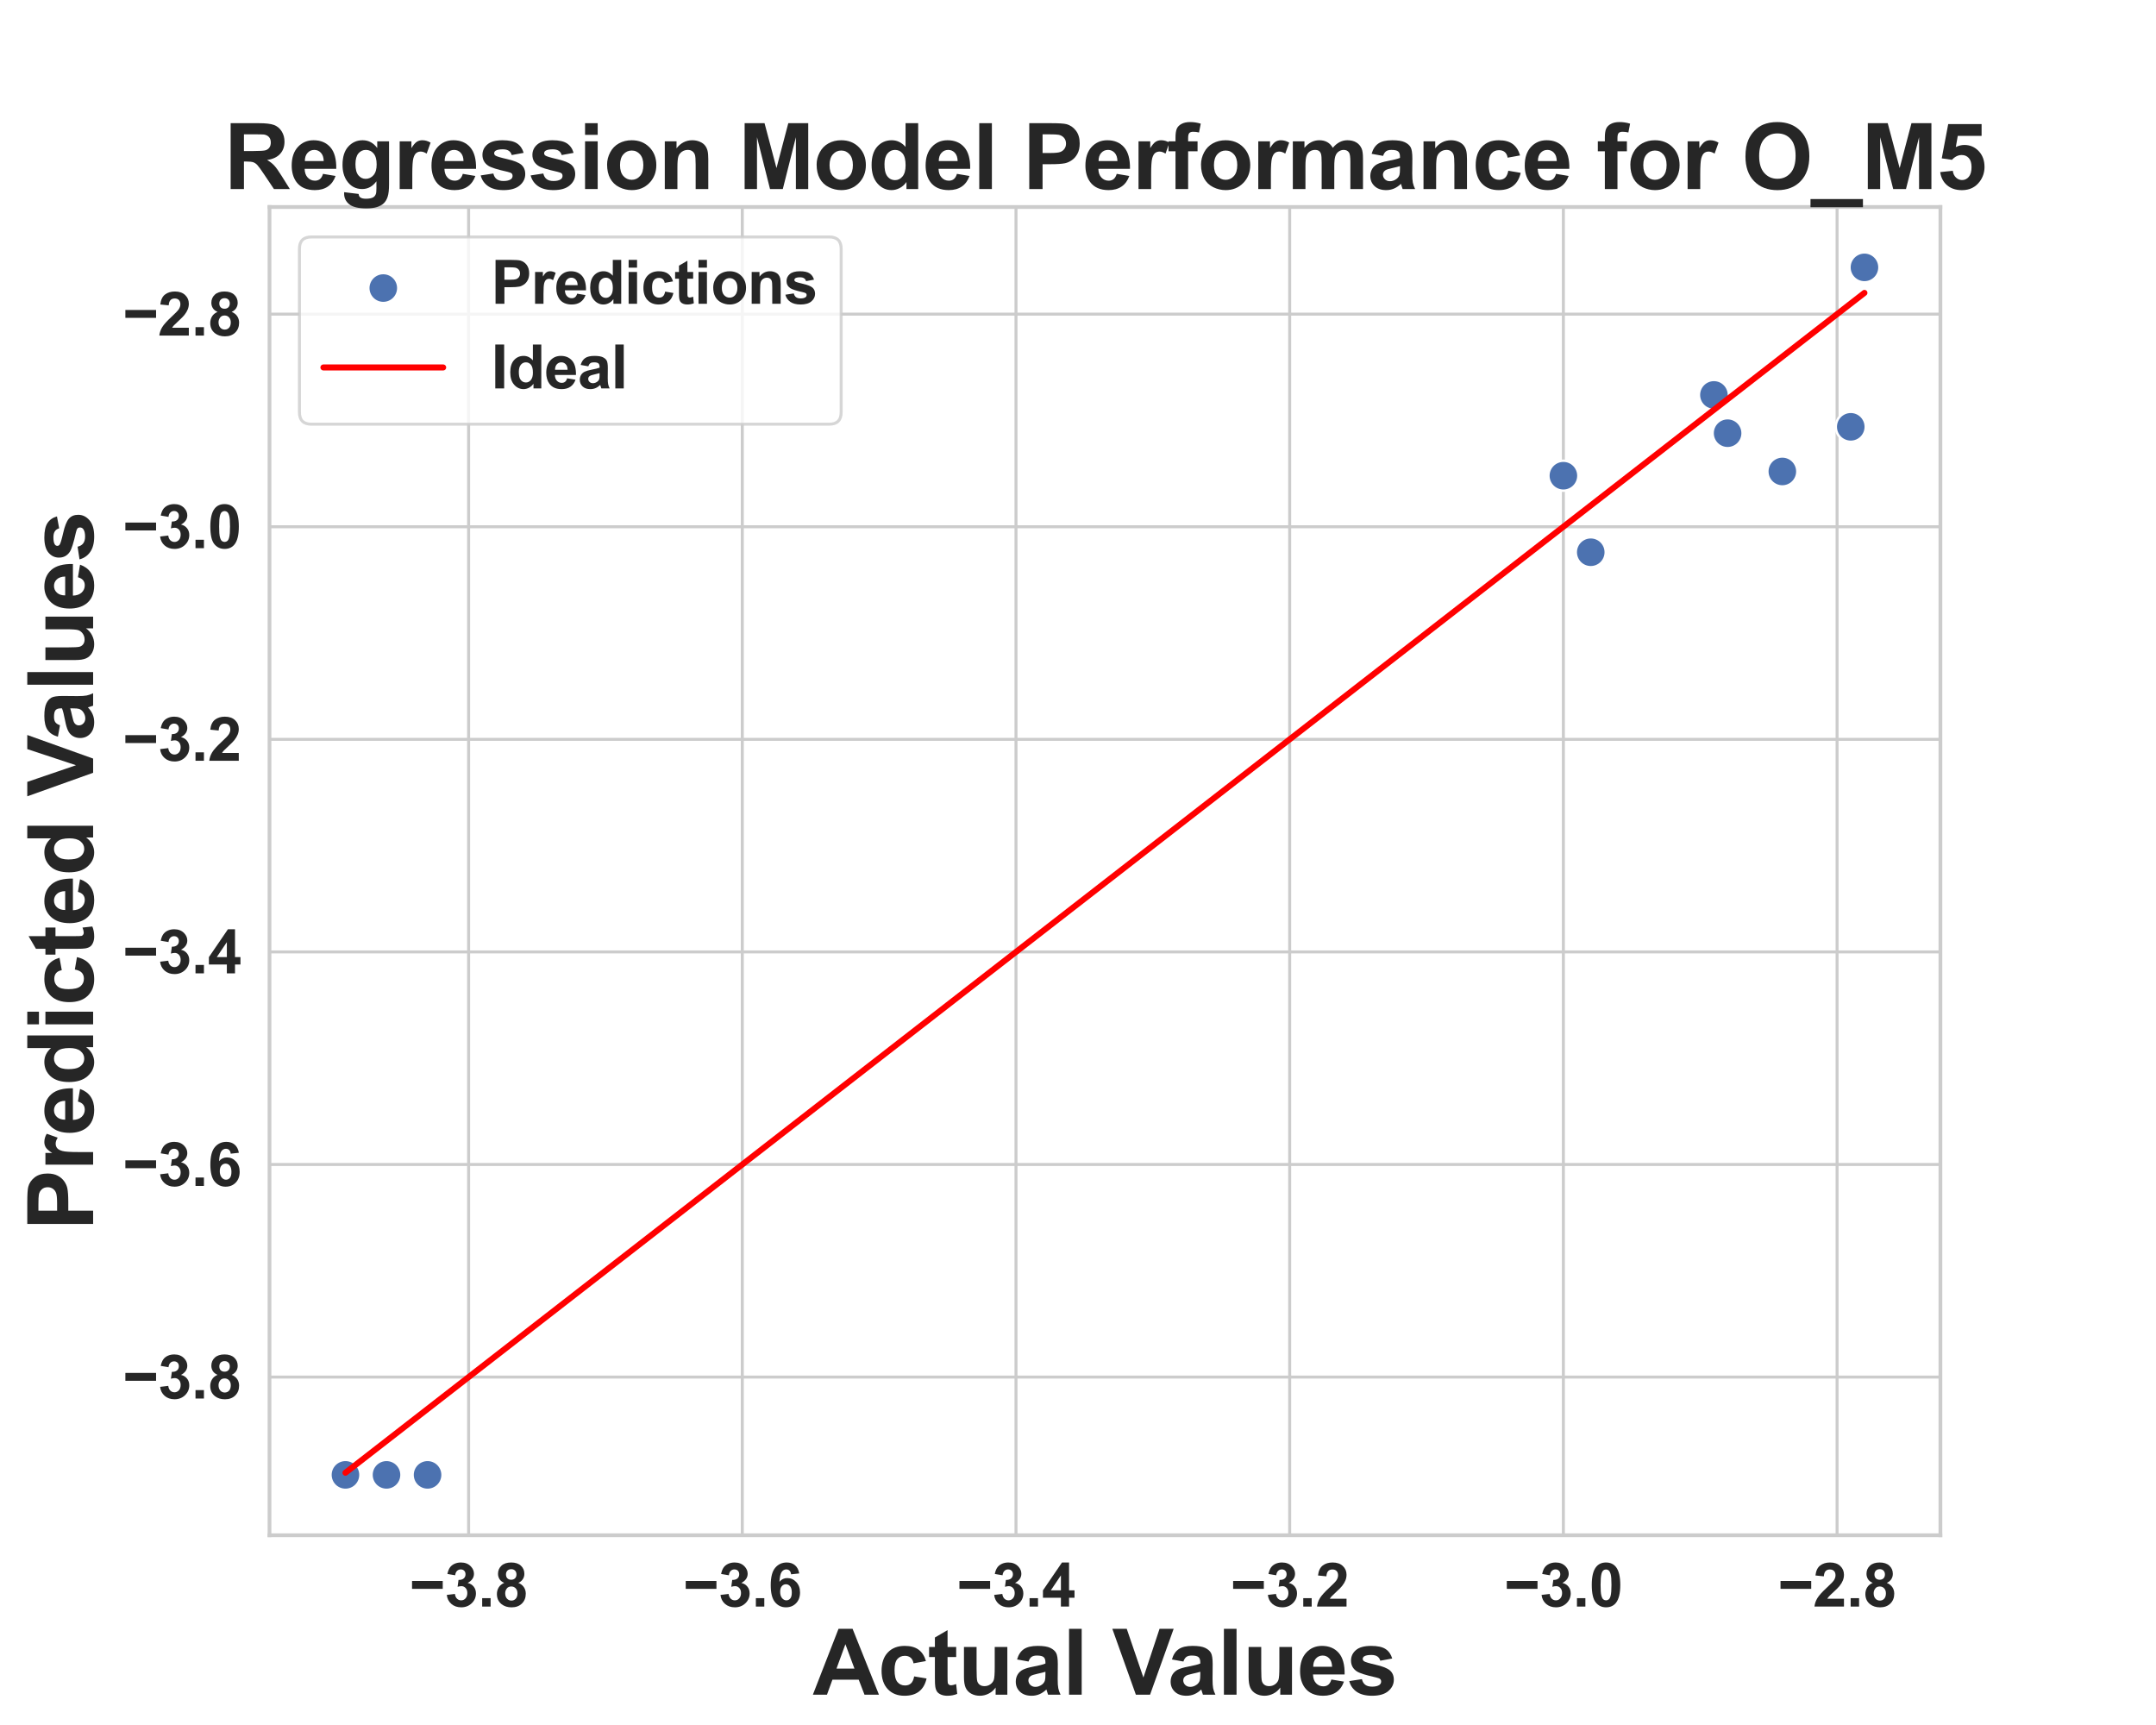 <?xml version="1.0" encoding="utf-8" standalone="no"?>
<!DOCTYPE svg PUBLIC "-//W3C//DTD SVG 1.1//EN"
  "http://www.w3.org/Graphics/SVG/1.1/DTD/svg11.dtd">
<svg xmlns:xlink="http://www.w3.org/1999/xlink" width="720pt" height="576pt" viewBox="0 0 720 576" xmlns="http://www.w3.org/2000/svg" version="1.1">
 <defs>
  <style type="text/css">*{stroke-linejoin: round; stroke-linecap: butt}</style>
 </defs>
 <g id="figure_1">
  <g id="patch_1">
   <path d="M 0 576 
L 720 576 
L 720 0 
L 0 0 
z
" style="fill: #ffffff"/>
  </g>
  <g id="axes_1">
   <g id="patch_2">
    <path d="M 90 512.64 
L 648 512.64 
L 648 69.12 
L 90 69.12 
z
" style="fill: #ffffff"/>
   </g>
   <g id="matplotlib.axis_1">
    <g id="xtick_1">
     <g id="line2d_1">
      <path d="M 156.494 512.64 
L 156.494 69.12 
" clip-path="url(#p4164acfe1a)" style="fill: none; stroke: #cccccc; stroke-linecap: round"/>
     </g>
     <g id="text_1">
      <!-- −3.8 -->
      <g style="fill: #262626" transform="translate(136.753 536.456) scale(0.2 -0.2)">
       <defs>
        <path id="Arial-BoldMT-2212" d="M 266 1850 
L 266 2672 
L 3469 2672 
L 3469 1850 
L 266 1850 
z
" transform="scale(0.016)"/>
        <path id="Arial-BoldMT-33" d="M 241 1216 
L 1091 1319 
Q 1131 994 1309 822 
Q 1488 650 1741 650 
Q 2013 650 2198 856 
Q 2384 1063 2384 1413 
Q 2384 1744 2206 1937 
Q 2028 2131 1772 2131 
Q 1603 2131 1369 2066 
L 1466 2781 
Q 1822 2772 2009 2936 
Q 2197 3100 2197 3372 
Q 2197 3603 2059 3740 
Q 1922 3878 1694 3878 
Q 1469 3878 1309 3722 
Q 1150 3566 1116 3266 
L 306 3403 
Q 391 3819 561 4067 
Q 731 4316 1036 4458 
Q 1341 4600 1719 4600 
Q 2366 4600 2756 4188 
Q 3078 3850 3078 3425 
Q 3078 2822 2419 2463 
Q 2813 2378 3048 2084 
Q 3284 1791 3284 1375 
Q 3284 772 2843 347 
Q 2403 -78 1747 -78 
Q 1125 -78 715 280 
Q 306 638 241 1216 
z
" transform="scale(0.016)"/>
        <path id="Arial-BoldMT-2e" d="M 459 0 
L 459 878 
L 1338 878 
L 1338 0 
L 459 0 
z
" transform="scale(0.016)"/>
        <path id="Arial-BoldMT-38" d="M 1025 2472 
Q 684 2616 529 2867 
Q 375 3119 375 3419 
Q 375 3931 733 4265 
Q 1091 4600 1750 4600 
Q 2403 4600 2764 4265 
Q 3125 3931 3125 3419 
Q 3125 3100 2959 2851 
Q 2794 2603 2494 2472 
Q 2875 2319 3073 2025 
Q 3272 1731 3272 1347 
Q 3272 713 2867 316 
Q 2463 -81 1791 -81 
Q 1166 -81 750 247 
Q 259 634 259 1309 
Q 259 1681 443 1992 
Q 628 2303 1025 2472 
z
M 1206 3356 
Q 1206 3094 1354 2947 
Q 1503 2800 1750 2800 
Q 2000 2800 2150 2948 
Q 2300 3097 2300 3359 
Q 2300 3606 2151 3754 
Q 2003 3903 1759 3903 
Q 1506 3903 1356 3753 
Q 1206 3603 1206 3356 
z
M 1125 1394 
Q 1125 1031 1311 828 
Q 1497 625 1775 625 
Q 2047 625 2225 820 
Q 2403 1016 2403 1384 
Q 2403 1706 2222 1901 
Q 2041 2097 1763 2097 
Q 1441 2097 1283 1875 
Q 1125 1653 1125 1394 
z
" transform="scale(0.016)"/>
       </defs>
       <use xlink:href="#Arial-BoldMT-2212"/>
       <use xlink:href="#Arial-BoldMT-33" x="58.398"/>
       <use xlink:href="#Arial-BoldMT-2e" x="114.014"/>
       <use xlink:href="#Arial-BoldMT-38" x="141.797"/>
      </g>
     </g>
    </g>
    <g id="xtick_2">
     <g id="line2d_2">
      <path d="M 247.894 512.64 
L 247.894 69.12 
" clip-path="url(#p4164acfe1a)" style="fill: none; stroke: #cccccc; stroke-linecap: round"/>
     </g>
     <g id="text_2">
      <!-- −3.6 -->
      <g style="fill: #262626" transform="translate(228.154 536.456) scale(0.2 -0.2)">
       <defs>
        <path id="Arial-BoldMT-36" d="M 3247 3459 
L 2397 3366 
Q 2366 3628 2234 3753 
Q 2103 3878 1894 3878 
Q 1616 3878 1423 3628 
Q 1231 3378 1181 2588 
Q 1509 2975 1997 2975 
Q 2547 2975 2939 2556 
Q 3331 2138 3331 1475 
Q 3331 772 2918 347 
Q 2506 -78 1859 -78 
Q 1166 -78 719 461 
Q 272 1000 272 2228 
Q 272 3488 737 4044 
Q 1203 4600 1947 4600 
Q 2469 4600 2811 4308 
Q 3153 4016 3247 3459 
z
M 1256 1544 
Q 1256 1116 1453 883 
Q 1650 650 1903 650 
Q 2147 650 2309 840 
Q 2472 1031 2472 1466 
Q 2472 1913 2297 2120 
Q 2122 2328 1859 2328 
Q 1606 2328 1431 2129 
Q 1256 1931 1256 1544 
z
" transform="scale(0.016)"/>
       </defs>
       <use xlink:href="#Arial-BoldMT-2212"/>
       <use xlink:href="#Arial-BoldMT-33" x="58.398"/>
       <use xlink:href="#Arial-BoldMT-2e" x="114.014"/>
       <use xlink:href="#Arial-BoldMT-36" x="141.797"/>
      </g>
     </g>
    </g>
    <g id="xtick_3">
     <g id="line2d_3">
      <path d="M 339.295 512.64 
L 339.295 69.12 
" clip-path="url(#p4164acfe1a)" style="fill: none; stroke: #cccccc; stroke-linecap: round"/>
     </g>
     <g id="text_3">
      <!-- −3.4 -->
      <g style="fill: #262626" transform="translate(319.554 536.456) scale(0.2 -0.2)">
       <defs>
        <path id="Arial-BoldMT-34" d="M 1994 0 
L 1994 922 
L 119 922 
L 119 1691 
L 2106 4600 
L 2844 4600 
L 2844 1694 
L 3413 1694 
L 3413 922 
L 2844 922 
L 2844 0 
L 1994 0 
z
M 1994 1694 
L 1994 3259 
L 941 1694 
L 1994 1694 
z
" transform="scale(0.016)"/>
       </defs>
       <use xlink:href="#Arial-BoldMT-2212"/>
       <use xlink:href="#Arial-BoldMT-33" x="58.398"/>
       <use xlink:href="#Arial-BoldMT-2e" x="114.014"/>
       <use xlink:href="#Arial-BoldMT-34" x="141.797"/>
      </g>
     </g>
    </g>
    <g id="xtick_4">
     <g id="line2d_4">
      <path d="M 430.695 512.64 
L 430.695 69.12 
" clip-path="url(#p4164acfe1a)" style="fill: none; stroke: #cccccc; stroke-linecap: round"/>
     </g>
     <g id="text_4">
      <!-- −3.2 -->
      <g style="fill: #262626" transform="translate(410.955 536.456) scale(0.2 -0.2)">
       <defs>
        <path id="Arial-BoldMT-32" d="M 3238 816 
L 3238 0 
L 159 0 
Q 209 463 459 877 
Q 709 1291 1447 1975 
Q 2041 2528 2175 2725 
Q 2356 2997 2356 3263 
Q 2356 3556 2198 3714 
Q 2041 3872 1763 3872 
Q 1488 3872 1325 3706 
Q 1163 3541 1138 3156 
L 263 3244 
Q 341 3969 753 4284 
Q 1166 4600 1784 4600 
Q 2463 4600 2850 4234 
Q 3238 3869 3238 3325 
Q 3238 3016 3127 2736 
Q 3016 2456 2775 2150 
Q 2616 1947 2200 1565 
Q 1784 1184 1673 1059 
Q 1563 934 1494 816 
L 3238 816 
z
" transform="scale(0.016)"/>
       </defs>
       <use xlink:href="#Arial-BoldMT-2212"/>
       <use xlink:href="#Arial-BoldMT-33" x="58.398"/>
       <use xlink:href="#Arial-BoldMT-2e" x="114.014"/>
       <use xlink:href="#Arial-BoldMT-32" x="141.797"/>
      </g>
     </g>
    </g>
    <g id="xtick_5">
     <g id="line2d_5">
      <path d="M 522.096 512.64 
L 522.096 69.12 
" clip-path="url(#p4164acfe1a)" style="fill: none; stroke: #cccccc; stroke-linecap: round"/>
     </g>
     <g id="text_5">
      <!-- −3.0 -->
      <g style="fill: #262626" transform="translate(502.355 536.456) scale(0.2 -0.2)">
       <defs>
        <path id="Arial-BoldMT-30" d="M 1756 4600 
Q 2422 4600 2797 4125 
Q 3244 3563 3244 2259 
Q 3244 959 2794 391 
Q 2422 -78 1756 -78 
Q 1088 -78 678 436 
Q 269 950 269 2269 
Q 269 3563 719 4131 
Q 1091 4600 1756 4600 
z
M 1756 3872 
Q 1597 3872 1472 3770 
Q 1347 3669 1278 3406 
Q 1188 3066 1188 2259 
Q 1188 1453 1269 1151 
Q 1350 850 1473 750 
Q 1597 650 1756 650 
Q 1916 650 2041 751 
Q 2166 853 2234 1116 
Q 2325 1453 2325 2259 
Q 2325 3066 2244 3367 
Q 2163 3669 2039 3770 
Q 1916 3872 1756 3872 
z
" transform="scale(0.016)"/>
       </defs>
       <use xlink:href="#Arial-BoldMT-2212"/>
       <use xlink:href="#Arial-BoldMT-33" x="58.398"/>
       <use xlink:href="#Arial-BoldMT-2e" x="114.014"/>
       <use xlink:href="#Arial-BoldMT-30" x="141.797"/>
      </g>
     </g>
    </g>
    <g id="xtick_6">
     <g id="line2d_6">
      <path d="M 613.496 512.64 
L 613.496 69.12 
" clip-path="url(#p4164acfe1a)" style="fill: none; stroke: #cccccc; stroke-linecap: round"/>
     </g>
     <g id="text_6">
      <!-- −2.8 -->
      <g style="fill: #262626" transform="translate(593.756 536.456) scale(0.2 -0.2)">
       <use xlink:href="#Arial-BoldMT-2212"/>
       <use xlink:href="#Arial-BoldMT-32" x="58.398"/>
       <use xlink:href="#Arial-BoldMT-2e" x="114.014"/>
       <use xlink:href="#Arial-BoldMT-38" x="141.797"/>
      </g>
     </g>
    </g>
    <g id="text_7">
     <!-- Actual Values -->
     <g style="fill: #262626" transform="translate(271.46 565.876) scale(0.3 -0.3)">
      <defs>
       <path id="Arial-BoldMT-41" d="M 4597 0 
L 3591 0 
L 3191 1041 
L 1359 1041 
L 981 0 
L 0 0 
L 1784 4581 
L 2763 4581 
L 4597 0 
z
M 2894 1813 
L 2263 3513 
L 1644 1813 
L 2894 1813 
z
" transform="scale(0.016)"/>
       <path id="Arial-BoldMT-63" d="M 3353 2338 
L 2488 2181 
Q 2444 2441 2289 2572 
Q 2134 2703 1888 2703 
Q 1559 2703 1364 2476 
Q 1169 2250 1169 1719 
Q 1169 1128 1367 884 
Q 1566 641 1900 641 
Q 2150 641 2309 783 
Q 2469 925 2534 1272 
L 3397 1125 
Q 3263 531 2881 228 
Q 2500 -75 1859 -75 
Q 1131 -75 698 384 
Q 266 844 266 1656 
Q 266 2478 700 2936 
Q 1134 3394 1875 3394 
Q 2481 3394 2839 3133 
Q 3197 2872 3353 2338 
z
" transform="scale(0.016)"/>
       <path id="Arial-BoldMT-74" d="M 1981 3319 
L 1981 2619 
L 1381 2619 
L 1381 1281 
Q 1381 875 1398 808 
Q 1416 741 1477 697 
Q 1538 653 1625 653 
Q 1747 653 1978 738 
L 2053 56 
Q 1747 -75 1359 -75 
Q 1122 -75 931 4 
Q 741 84 652 211 
Q 563 338 528 553 
Q 500 706 500 1172 
L 500 2619 
L 97 2619 
L 97 3319 
L 500 3319 
L 500 3978 
L 1381 4491 
L 1381 3319 
L 1981 3319 
z
" transform="scale(0.016)"/>
       <path id="Arial-BoldMT-75" d="M 2644 0 
L 2644 497 
Q 2463 231 2167 78 
Q 1872 -75 1544 -75 
Q 1209 -75 943 72 
Q 678 219 559 484 
Q 441 750 441 1219 
L 441 3319 
L 1319 3319 
L 1319 1794 
Q 1319 1094 1367 936 
Q 1416 778 1544 686 
Q 1672 594 1869 594 
Q 2094 594 2272 717 
Q 2450 841 2515 1023 
Q 2581 1206 2581 1919 
L 2581 3319 
L 3459 3319 
L 3459 0 
L 2644 0 
z
" transform="scale(0.016)"/>
       <path id="Arial-BoldMT-61" d="M 1116 2306 
L 319 2450 
Q 453 2931 781 3162 
Q 1109 3394 1756 3394 
Q 2344 3394 2631 3255 
Q 2919 3116 3036 2902 
Q 3153 2688 3153 2116 
L 3144 1091 
Q 3144 653 3186 445 
Q 3228 238 3344 0 
L 2475 0 
Q 2441 88 2391 259 
Q 2369 338 2359 363 
Q 2134 144 1878 34 
Q 1622 -75 1331 -75 
Q 819 -75 523 203 
Q 228 481 228 906 
Q 228 1188 362 1408 
Q 497 1628 739 1745 
Q 981 1863 1438 1950 
Q 2053 2066 2291 2166 
L 2291 2253 
Q 2291 2506 2166 2614 
Q 2041 2722 1694 2722 
Q 1459 2722 1328 2630 
Q 1197 2538 1116 2306 
z
M 2291 1594 
Q 2122 1538 1756 1459 
Q 1391 1381 1278 1306 
Q 1106 1184 1106 997 
Q 1106 813 1243 678 
Q 1381 544 1594 544 
Q 1831 544 2047 700 
Q 2206 819 2256 991 
Q 2291 1103 2291 1419 
L 2291 1594 
z
" transform="scale(0.016)"/>
       <path id="Arial-BoldMT-6c" d="M 459 0 
L 459 4581 
L 1338 4581 
L 1338 0 
L 459 0 
z
" transform="scale(0.016)"/>
       <path id="Arial-BoldMT-20" transform="scale(0.016)"/>
       <path id="Arial-BoldMT-56" d="M 1634 0 
L -3 4581 
L 1000 4581 
L 2159 1191 
L 3281 4581 
L 4263 4581 
L 2622 0 
L 1634 0 
z
" transform="scale(0.016)"/>
       <path id="Arial-BoldMT-65" d="M 2381 1056 
L 3256 909 
Q 3088 428 2723 176 
Q 2359 -75 1813 -75 
Q 947 -75 531 491 
Q 203 944 203 1634 
Q 203 2459 634 2926 
Q 1066 3394 1725 3394 
Q 2466 3394 2894 2905 
Q 3322 2416 3303 1406 
L 1103 1406 
Q 1113 1016 1316 798 
Q 1519 581 1822 581 
Q 2028 581 2168 693 
Q 2309 806 2381 1056 
z
M 2431 1944 
Q 2422 2325 2234 2523 
Q 2047 2722 1778 2722 
Q 1491 2722 1303 2513 
Q 1116 2303 1119 1944 
L 2431 1944 
z
" transform="scale(0.016)"/>
       <path id="Arial-BoldMT-73" d="M 150 947 
L 1031 1081 
Q 1088 825 1259 692 
Q 1431 559 1741 559 
Q 2081 559 2253 684 
Q 2369 772 2369 919 
Q 2369 1019 2306 1084 
Q 2241 1147 2013 1200 
Q 950 1434 666 1628 
Q 272 1897 272 2375 
Q 272 2806 612 3100 
Q 953 3394 1669 3394 
Q 2350 3394 2681 3172 
Q 3013 2950 3138 2516 
L 2309 2363 
Q 2256 2556 2107 2659 
Q 1959 2763 1684 2763 
Q 1338 2763 1188 2666 
Q 1088 2597 1088 2488 
Q 1088 2394 1175 2328 
Q 1294 2241 1995 2081 
Q 2697 1922 2975 1691 
Q 3250 1456 3250 1038 
Q 3250 581 2869 253 
Q 2488 -75 1741 -75 
Q 1063 -75 667 200 
Q 272 475 150 947 
z
" transform="scale(0.016)"/>
      </defs>
      <use xlink:href="#Arial-BoldMT-41"/>
      <use xlink:href="#Arial-BoldMT-63" x="72.217"/>
      <use xlink:href="#Arial-BoldMT-74" x="127.832"/>
      <use xlink:href="#Arial-BoldMT-75" x="161.133"/>
      <use xlink:href="#Arial-BoldMT-61" x="222.217"/>
      <use xlink:href="#Arial-BoldMT-6c" x="277.832"/>
      <use xlink:href="#Arial-BoldMT-20" x="305.615"/>
      <use xlink:href="#Arial-BoldMT-56" x="333.398"/>
      <use xlink:href="#Arial-BoldMT-61" x="394.598"/>
      <use xlink:href="#Arial-BoldMT-6c" x="450.213"/>
      <use xlink:href="#Arial-BoldMT-75" x="477.996"/>
      <use xlink:href="#Arial-BoldMT-65" x="539.08"/>
      <use xlink:href="#Arial-BoldMT-73" x="594.695"/>
     </g>
    </g>
   </g>
   <g id="matplotlib.axis_2">
    <g id="ytick_1">
     <g id="line2d_7">
      <path d="M 90 459.826 
L 648 459.826 
" clip-path="url(#p4164acfe1a)" style="fill: none; stroke: #cccccc; stroke-linecap: round"/>
     </g>
     <g id="text_8">
      <!-- −3.8 -->
      <g style="fill: #262626" transform="translate(41.019 466.984) scale(0.2 -0.2)">
       <use xlink:href="#Arial-BoldMT-2212"/>
       <use xlink:href="#Arial-BoldMT-33" x="58.398"/>
       <use xlink:href="#Arial-BoldMT-2e" x="114.014"/>
       <use xlink:href="#Arial-BoldMT-38" x="141.797"/>
      </g>
     </g>
    </g>
    <g id="ytick_2">
     <g id="line2d_8">
      <path d="M 90 388.841 
L 648 388.841 
" clip-path="url(#p4164acfe1a)" style="fill: none; stroke: #cccccc; stroke-linecap: round"/>
     </g>
     <g id="text_9">
      <!-- −3.6 -->
      <g style="fill: #262626" transform="translate(41.019 395.998) scale(0.2 -0.2)">
       <use xlink:href="#Arial-BoldMT-2212"/>
       <use xlink:href="#Arial-BoldMT-33" x="58.398"/>
       <use xlink:href="#Arial-BoldMT-2e" x="114.014"/>
       <use xlink:href="#Arial-BoldMT-36" x="141.797"/>
      </g>
     </g>
    </g>
    <g id="ytick_3">
     <g id="line2d_9">
      <path d="M 90 317.855 
L 648 317.855 
" clip-path="url(#p4164acfe1a)" style="fill: none; stroke: #cccccc; stroke-linecap: round"/>
     </g>
     <g id="text_10">
      <!-- −3.4 -->
      <g style="fill: #262626" transform="translate(41.019 325.012) scale(0.2 -0.2)">
       <use xlink:href="#Arial-BoldMT-2212"/>
       <use xlink:href="#Arial-BoldMT-33" x="58.398"/>
       <use xlink:href="#Arial-BoldMT-2e" x="114.014"/>
       <use xlink:href="#Arial-BoldMT-34" x="141.797"/>
      </g>
     </g>
    </g>
    <g id="ytick_4">
     <g id="line2d_10">
      <path d="M 90 246.869 
L 648 246.869 
" clip-path="url(#p4164acfe1a)" style="fill: none; stroke: #cccccc; stroke-linecap: round"/>
     </g>
     <g id="text_11">
      <!-- −3.2 -->
      <g style="fill: #262626" transform="translate(41.019 254.027) scale(0.2 -0.2)">
       <use xlink:href="#Arial-BoldMT-2212"/>
       <use xlink:href="#Arial-BoldMT-33" x="58.398"/>
       <use xlink:href="#Arial-BoldMT-2e" x="114.014"/>
       <use xlink:href="#Arial-BoldMT-32" x="141.797"/>
      </g>
     </g>
    </g>
    <g id="ytick_5">
     <g id="line2d_11">
      <path d="M 90 175.883 
L 648 175.883 
" clip-path="url(#p4164acfe1a)" style="fill: none; stroke: #cccccc; stroke-linecap: round"/>
     </g>
     <g id="text_12">
      <!-- −3.0 -->
      <g style="fill: #262626" transform="translate(41.019 183.041) scale(0.2 -0.2)">
       <use xlink:href="#Arial-BoldMT-2212"/>
       <use xlink:href="#Arial-BoldMT-33" x="58.398"/>
       <use xlink:href="#Arial-BoldMT-2e" x="114.014"/>
       <use xlink:href="#Arial-BoldMT-30" x="141.797"/>
      </g>
     </g>
    </g>
    <g id="ytick_6">
     <g id="line2d_12">
      <path d="M 90 104.897 
L 648 104.897 
" clip-path="url(#p4164acfe1a)" style="fill: none; stroke: #cccccc; stroke-linecap: round"/>
     </g>
     <g id="text_13">
      <!-- −2.8 -->
      <g style="fill: #262626" transform="translate(41.019 112.055) scale(0.2 -0.2)">
       <use xlink:href="#Arial-BoldMT-2212"/>
       <use xlink:href="#Arial-BoldMT-32" x="58.398"/>
       <use xlink:href="#Arial-BoldMT-2e" x="114.014"/>
       <use xlink:href="#Arial-BoldMT-38" x="141.797"/>
      </g>
     </g>
    </g>
    <g id="text_14">
     <!-- Predicted Values -->
     <g style="fill: #262626" transform="translate(31.098 410.934) rotate(-90) scale(0.3 -0.3)">
      <defs>
       <path id="Arial-BoldMT-50" d="M 466 0 
L 466 4581 
L 1950 4581 
Q 2794 4581 3050 4513 
Q 3444 4409 3709 4064 
Q 3975 3719 3975 3172 
Q 3975 2750 3822 2462 
Q 3669 2175 3433 2011 
Q 3197 1847 2953 1794 
Q 2622 1728 1994 1728 
L 1391 1728 
L 1391 0 
L 466 0 
z
M 1391 3806 
L 1391 2506 
L 1897 2506 
Q 2444 2506 2628 2578 
Q 2813 2650 2917 2803 
Q 3022 2956 3022 3159 
Q 3022 3409 2875 3571 
Q 2728 3734 2503 3775 
Q 2338 3806 1838 3806 
L 1391 3806 
z
" transform="scale(0.016)"/>
       <path id="Arial-BoldMT-72" d="M 1300 0 
L 422 0 
L 422 3319 
L 1238 3319 
L 1238 2847 
Q 1447 3181 1614 3287 
Q 1781 3394 1994 3394 
Q 2294 3394 2572 3228 
L 2300 2463 
Q 2078 2606 1888 2606 
Q 1703 2606 1575 2504 
Q 1447 2403 1373 2137 
Q 1300 1872 1300 1025 
L 1300 0 
z
" transform="scale(0.016)"/>
       <path id="Arial-BoldMT-64" d="M 3503 0 
L 2688 0 
L 2688 488 
Q 2484 203 2207 64 
Q 1931 -75 1650 -75 
Q 1078 -75 670 386 
Q 263 847 263 1672 
Q 263 2516 659 2955 
Q 1056 3394 1663 3394 
Q 2219 3394 2625 2931 
L 2625 4581 
L 3503 4581 
L 3503 0 
z
M 1159 1731 
Q 1159 1200 1306 963 
Q 1519 619 1900 619 
Q 2203 619 2415 876 
Q 2628 1134 2628 1647 
Q 2628 2219 2422 2470 
Q 2216 2722 1894 2722 
Q 1581 2722 1370 2473 
Q 1159 2225 1159 1731 
z
" transform="scale(0.016)"/>
       <path id="Arial-BoldMT-69" d="M 459 3769 
L 459 4581 
L 1338 4581 
L 1338 3769 
L 459 3769 
z
M 459 0 
L 459 3319 
L 1338 3319 
L 1338 0 
L 459 0 
z
" transform="scale(0.016)"/>
      </defs>
      <use xlink:href="#Arial-BoldMT-50"/>
      <use xlink:href="#Arial-BoldMT-72" x="66.699"/>
      <use xlink:href="#Arial-BoldMT-65" x="105.615"/>
      <use xlink:href="#Arial-BoldMT-64" x="161.23"/>
      <use xlink:href="#Arial-BoldMT-69" x="222.314"/>
      <use xlink:href="#Arial-BoldMT-63" x="250.098"/>
      <use xlink:href="#Arial-BoldMT-74" x="305.713"/>
      <use xlink:href="#Arial-BoldMT-65" x="339.014"/>
      <use xlink:href="#Arial-BoldMT-64" x="394.629"/>
      <use xlink:href="#Arial-BoldMT-20" x="455.713"/>
      <use xlink:href="#Arial-BoldMT-56" x="483.496"/>
      <use xlink:href="#Arial-BoldMT-61" x="544.695"/>
      <use xlink:href="#Arial-BoldMT-6c" x="600.311"/>
      <use xlink:href="#Arial-BoldMT-75" x="628.094"/>
      <use xlink:href="#Arial-BoldMT-65" x="689.178"/>
      <use xlink:href="#Arial-BoldMT-73" x="744.793"/>
     </g>
    </g>
   </g>
   <g id="PathCollection_1">
    <defs>
     <path id="m53d36a83f6" d="M 0 5 
C 1.326 5 2.598 4.473 3.536 3.536 
C 4.473 2.598 5 1.326 5 0 
C 5 -1.326 4.473 -2.598 3.536 -3.536 
C 2.598 -4.473 1.326 -5 0 -5 
C -1.326 -5 -2.598 -4.473 -3.536 -3.536 
C -4.473 -2.598 -5 -1.326 -5 0 
C -5 1.326 -4.473 2.598 -3.536 3.536 
C -2.598 4.473 -1.326 5 0 5 
z
" style="stroke: #ffffff; stroke-width: 0.8"/>
    </defs>
    <g clip-path="url(#p4164acfe1a)">
     <use xlink:href="#m53d36a83f6" x="618.066" y="142.519" style="fill: #4c72b0; stroke: #ffffff; stroke-width: 0.8"/>
     <use xlink:href="#m53d36a83f6" x="142.784" y="492.48" style="fill: #4c72b0; stroke: #ffffff; stroke-width: 0.8"/>
     <use xlink:href="#m53d36a83f6" x="572.366" y="131.872" style="fill: #4c72b0; stroke: #ffffff; stroke-width: 0.8"/>
     <use xlink:href="#m53d36a83f6" x="129.074" y="492.48" style="fill: #4c72b0; stroke: #ffffff; stroke-width: 0.8"/>
     <use xlink:href="#m53d36a83f6" x="522.096" y="158.846" style="fill: #4c72b0; stroke: #ffffff; stroke-width: 0.8"/>
     <use xlink:href="#m53d36a83f6" x="115.364" y="492.48" style="fill: #4c72b0; stroke: #ffffff; stroke-width: 0.8"/>
     <use xlink:href="#m53d36a83f6" x="531.236" y="184.401" style="fill: #4c72b0; stroke: #ffffff; stroke-width: 0.8"/>
     <use xlink:href="#m53d36a83f6" x="576.936" y="144.649" style="fill: #4c72b0; stroke: #ffffff; stroke-width: 0.8"/>
     <use xlink:href="#m53d36a83f6" x="595.216" y="157.426" style="fill: #4c72b0; stroke: #ffffff; stroke-width: 0.8"/>
     <use xlink:href="#m53d36a83f6" x="622.636" y="89.28" style="fill: #4c72b0; stroke: #ffffff; stroke-width: 0.8"/>
    </g>
   </g>
   <g id="line2d_13">
    <path d="M 115.364 491.77 
L 622.636 97.798 
" clip-path="url(#p4164acfe1a)" style="fill: none; stroke: #ff0000; stroke-width: 2; stroke-linecap: round"/>
   </g>
   <g id="patch_3">
    <path d="M 90 512.64 
L 90 69.12 
" style="fill: none; stroke: #cccccc; stroke-width: 1.25; stroke-linejoin: miter; stroke-linecap: square"/>
   </g>
   <g id="patch_4">
    <path d="M 648 512.64 
L 648 69.12 
" style="fill: none; stroke: #cccccc; stroke-width: 1.25; stroke-linejoin: miter; stroke-linecap: square"/>
   </g>
   <g id="patch_5">
    <path d="M 90 512.64 
L 648 512.64 
" style="fill: none; stroke: #cccccc; stroke-width: 1.25; stroke-linejoin: miter; stroke-linecap: square"/>
   </g>
   <g id="patch_6">
    <path d="M 90 69.12 
L 648 69.12 
" style="fill: none; stroke: #cccccc; stroke-width: 1.25; stroke-linejoin: miter; stroke-linecap: square"/>
   </g>
   <g id="text_15">
    <!-- Regression Model Performance for O_M5 -->
    <g style="fill: #262626" transform="translate(74.773 63.12) scale(0.3 -0.3)">
     <defs>
      <path id="Arial-BoldMT-52" d="M 469 0 
L 469 4581 
L 2416 4581 
Q 3150 4581 3483 4457 
Q 3816 4334 4016 4018 
Q 4216 3703 4216 3297 
Q 4216 2781 3912 2445 
Q 3609 2109 3006 2022 
Q 3306 1847 3501 1637 
Q 3697 1428 4028 894 
L 4588 0 
L 3481 0 
L 2813 997 
Q 2456 1531 2325 1670 
Q 2194 1809 2047 1861 
Q 1900 1913 1581 1913 
L 1394 1913 
L 1394 0 
L 469 0 
z
M 1394 2644 
L 2078 2644 
Q 2744 2644 2909 2700 
Q 3075 2756 3169 2893 
Q 3263 3031 3263 3238 
Q 3263 3469 3139 3611 
Q 3016 3753 2791 3791 
Q 2678 3806 2116 3806 
L 1394 3806 
L 1394 2644 
z
" transform="scale(0.016)"/>
      <path id="Arial-BoldMT-67" d="M 378 -219 
L 1381 -341 
Q 1406 -516 1497 -581 
Q 1622 -675 1891 -675 
Q 2234 -675 2406 -572 
Q 2522 -503 2581 -350 
Q 2622 -241 2622 53 
L 2622 538 
Q 2228 0 1628 0 
Q 959 0 569 566 
Q 263 1013 263 1678 
Q 263 2513 664 2953 
Q 1066 3394 1663 3394 
Q 2278 3394 2678 2853 
L 2678 3319 
L 3500 3319 
L 3500 341 
Q 3500 -247 3403 -537 
Q 3306 -828 3131 -993 
Q 2956 -1159 2664 -1253 
Q 2372 -1347 1925 -1347 
Q 1081 -1347 728 -1058 
Q 375 -769 375 -325 
Q 375 -281 378 -219 
z
M 1163 1728 
Q 1163 1200 1367 954 
Q 1572 709 1872 709 
Q 2194 709 2416 961 
Q 2638 1213 2638 1706 
Q 2638 2222 2425 2472 
Q 2213 2722 1888 2722 
Q 1572 2722 1367 2476 
Q 1163 2231 1163 1728 
z
" transform="scale(0.016)"/>
      <path id="Arial-BoldMT-6f" d="M 256 1706 
Q 256 2144 472 2553 
Q 688 2963 1083 3178 
Q 1478 3394 1966 3394 
Q 2719 3394 3200 2905 
Q 3681 2416 3681 1669 
Q 3681 916 3195 420 
Q 2709 -75 1972 -75 
Q 1516 -75 1102 131 
Q 688 338 472 736 
Q 256 1134 256 1706 
z
M 1156 1659 
Q 1156 1166 1390 903 
Q 1625 641 1969 641 
Q 2313 641 2545 903 
Q 2778 1166 2778 1666 
Q 2778 2153 2545 2415 
Q 2313 2678 1969 2678 
Q 1625 2678 1390 2415 
Q 1156 2153 1156 1659 
z
" transform="scale(0.016)"/>
      <path id="Arial-BoldMT-6e" d="M 3478 0 
L 2600 0 
L 2600 1694 
Q 2600 2231 2544 2389 
Q 2488 2547 2361 2634 
Q 2234 2722 2056 2722 
Q 1828 2722 1647 2597 
Q 1466 2472 1398 2265 
Q 1331 2059 1331 1503 
L 1331 0 
L 453 0 
L 453 3319 
L 1269 3319 
L 1269 2831 
Q 1703 3394 2363 3394 
Q 2653 3394 2893 3289 
Q 3134 3184 3257 3021 
Q 3381 2859 3429 2653 
Q 3478 2447 3478 2063 
L 3478 0 
z
" transform="scale(0.016)"/>
      <path id="Arial-BoldMT-4d" d="M 453 0 
L 453 4581 
L 1838 4581 
L 2669 1456 
L 3491 4581 
L 4878 4581 
L 4878 0 
L 4019 0 
L 4019 3606 
L 3109 0 
L 2219 0 
L 1313 3606 
L 1313 0 
L 453 0 
z
" transform="scale(0.016)"/>
      <path id="Arial-BoldMT-66" d="M 75 3319 
L 563 3319 
L 563 3569 
Q 563 3988 652 4194 
Q 741 4400 980 4529 
Q 1219 4659 1584 4659 
Q 1959 4659 2319 4547 
L 2200 3934 
Q 1991 3984 1797 3984 
Q 1606 3984 1523 3895 
Q 1441 3806 1441 3553 
L 1441 3319 
L 2097 3319 
L 2097 2628 
L 1441 2628 
L 1441 0 
L 563 0 
L 563 2628 
L 75 2628 
L 75 3319 
z
" transform="scale(0.016)"/>
      <path id="Arial-BoldMT-6d" d="M 394 3319 
L 1203 3319 
L 1203 2866 
Q 1638 3394 2238 3394 
Q 2556 3394 2790 3262 
Q 3025 3131 3175 2866 
Q 3394 3131 3647 3262 
Q 3900 3394 4188 3394 
Q 4553 3394 4806 3245 
Q 5059 3097 5184 2809 
Q 5275 2597 5275 2122 
L 5275 0 
L 4397 0 
L 4397 1897 
Q 4397 2391 4306 2534 
Q 4184 2722 3931 2722 
Q 3747 2722 3584 2609 
Q 3422 2497 3350 2280 
Q 3278 2063 3278 1594 
L 3278 0 
L 2400 0 
L 2400 1819 
Q 2400 2303 2353 2443 
Q 2306 2584 2207 2653 
Q 2109 2722 1941 2722 
Q 1738 2722 1575 2612 
Q 1413 2503 1342 2297 
Q 1272 2091 1272 1613 
L 1272 0 
L 394 0 
L 394 3319 
z
" transform="scale(0.016)"/>
      <path id="Arial-BoldMT-4f" d="M 278 2263 
Q 278 2963 488 3438 
Q 644 3788 914 4066 
Q 1184 4344 1506 4478 
Q 1934 4659 2494 4659 
Q 3506 4659 4114 4031 
Q 4722 3403 4722 2284 
Q 4722 1175 4119 548 
Q 3516 -78 2506 -78 
Q 1484 -78 881 545 
Q 278 1169 278 2263 
z
M 1231 2294 
Q 1231 1516 1590 1114 
Q 1950 713 2503 713 
Q 3056 713 3411 1111 
Q 3766 1509 3766 2306 
Q 3766 3094 3420 3481 
Q 3075 3869 2503 3869 
Q 1931 3869 1581 3476 
Q 1231 3084 1231 2294 
z
" transform="scale(0.016)"/>
      <path id="Arial-BoldMT-5f" d="M -59 -1266 
L -59 -697 
L 3591 -697 
L 3591 -1266 
L -59 -1266 
z
" transform="scale(0.016)"/>
      <path id="Arial-BoldMT-35" d="M 284 1178 
L 1159 1269 
Q 1197 972 1381 798 
Q 1566 625 1806 625 
Q 2081 625 2272 848 
Q 2463 1072 2463 1522 
Q 2463 1944 2273 2155 
Q 2084 2366 1781 2366 
Q 1403 2366 1103 2031 
L 391 2134 
L 841 4519 
L 3163 4519 
L 3163 3697 
L 1506 3697 
L 1369 2919 
Q 1663 3066 1969 3066 
Q 2553 3066 2959 2641 
Q 3366 2216 3366 1538 
Q 3366 972 3038 528 
Q 2591 -78 1797 -78 
Q 1163 -78 763 262 
Q 363 603 284 1178 
z
" transform="scale(0.016)"/>
     </defs>
     <use xlink:href="#Arial-BoldMT-52"/>
     <use xlink:href="#Arial-BoldMT-65" x="72.217"/>
     <use xlink:href="#Arial-BoldMT-67" x="127.832"/>
     <use xlink:href="#Arial-BoldMT-72" x="188.916"/>
     <use xlink:href="#Arial-BoldMT-65" x="227.832"/>
     <use xlink:href="#Arial-BoldMT-73" x="283.447"/>
     <use xlink:href="#Arial-BoldMT-73" x="339.062"/>
     <use xlink:href="#Arial-BoldMT-69" x="394.678"/>
     <use xlink:href="#Arial-BoldMT-6f" x="422.461"/>
     <use xlink:href="#Arial-BoldMT-6e" x="483.545"/>
     <use xlink:href="#Arial-BoldMT-20" x="544.629"/>
     <use xlink:href="#Arial-BoldMT-4d" x="572.412"/>
     <use xlink:href="#Arial-BoldMT-6f" x="655.713"/>
     <use xlink:href="#Arial-BoldMT-64" x="716.797"/>
     <use xlink:href="#Arial-BoldMT-65" x="777.881"/>
     <use xlink:href="#Arial-BoldMT-6c" x="833.496"/>
     <use xlink:href="#Arial-BoldMT-20" x="861.279"/>
     <use xlink:href="#Arial-BoldMT-50" x="889.062"/>
     <use xlink:href="#Arial-BoldMT-65" x="955.762"/>
     <use xlink:href="#Arial-BoldMT-72" x="1011.377"/>
     <use xlink:href="#Arial-BoldMT-66" x="1050.293"/>
     <use xlink:href="#Arial-BoldMT-6f" x="1083.594"/>
     <use xlink:href="#Arial-BoldMT-72" x="1144.678"/>
     <use xlink:href="#Arial-BoldMT-6d" x="1183.594"/>
     <use xlink:href="#Arial-BoldMT-61" x="1272.51"/>
     <use xlink:href="#Arial-BoldMT-6e" x="1328.125"/>
     <use xlink:href="#Arial-BoldMT-63" x="1389.209"/>
     <use xlink:href="#Arial-BoldMT-65" x="1444.824"/>
     <use xlink:href="#Arial-BoldMT-20" x="1500.439"/>
     <use xlink:href="#Arial-BoldMT-66" x="1528.223"/>
     <use xlink:href="#Arial-BoldMT-6f" x="1561.523"/>
     <use xlink:href="#Arial-BoldMT-72" x="1622.607"/>
     <use xlink:href="#Arial-BoldMT-20" x="1661.523"/>
     <use xlink:href="#Arial-BoldMT-4f" x="1689.307"/>
     <use xlink:href="#Arial-BoldMT-5f" x="1767.09"/>
     <use xlink:href="#Arial-BoldMT-4d" x="1822.705"/>
     <use xlink:href="#Arial-BoldMT-35" x="1906.006"/>
    </g>
   </g>
   <g id="legend_1">
    <g id="patch_7">
     <path d="M 104 141.645 
L 276.909 141.645 
Q 280.909 141.645 280.909 137.645 
L 280.909 83.12 
Q 280.909 79.12 276.909 79.12 
L 104 79.12 
Q 100 79.12 100 83.12 
L 100 137.645 
Q 100 141.645 104 141.645 
z
" style="fill: #ffffff; opacity: 0.8; stroke: #cccccc; stroke-linejoin: miter"/>
    </g>
    <g id="PathCollection_2">
     <g>
      <use xlink:href="#m53d36a83f6" x="128" y="96.186" style="fill: #4c72b0; stroke: #ffffff; stroke-width: 0.8"/>
     </g>
    </g>
    <g id="text_16">
     <!-- Predictions -->
     <g style="fill: #262626" transform="translate(164 101.436) scale(0.2 -0.2)">
      <use xlink:href="#Arial-BoldMT-50"/>
      <use xlink:href="#Arial-BoldMT-72" x="66.699"/>
      <use xlink:href="#Arial-BoldMT-65" x="105.615"/>
      <use xlink:href="#Arial-BoldMT-64" x="161.23"/>
      <use xlink:href="#Arial-BoldMT-69" x="222.314"/>
      <use xlink:href="#Arial-BoldMT-63" x="250.098"/>
      <use xlink:href="#Arial-BoldMT-74" x="305.713"/>
      <use xlink:href="#Arial-BoldMT-69" x="339.014"/>
      <use xlink:href="#Arial-BoldMT-6f" x="366.797"/>
      <use xlink:href="#Arial-BoldMT-6e" x="427.881"/>
      <use xlink:href="#Arial-BoldMT-73" x="488.965"/>
     </g>
    </g>
    <g id="line2d_14">
     <path d="M 108 122.698 
L 128 122.698 
L 148 122.698 
" style="fill: none; stroke: #ff0000; stroke-width: 2; stroke-linecap: round"/>
    </g>
    <g id="text_17">
     <!-- Ideal -->
     <g style="fill: #262626" transform="translate(164 129.698) scale(0.2 -0.2)">
      <defs>
       <path id="Arial-BoldMT-49" d="M 438 0 
L 438 4581 
L 1363 4581 
L 1363 0 
L 438 0 
z
" transform="scale(0.016)"/>
      </defs>
      <use xlink:href="#Arial-BoldMT-49"/>
      <use xlink:href="#Arial-BoldMT-64" x="27.783"/>
      <use xlink:href="#Arial-BoldMT-65" x="88.867"/>
      <use xlink:href="#Arial-BoldMT-61" x="144.482"/>
      <use xlink:href="#Arial-BoldMT-6c" x="200.098"/>
     </g>
    </g>
   </g>
  </g>
 </g>
 <defs>
  <clipPath id="p4164acfe1a">
   <rect x="90" y="69.12" width="558" height="443.52"/>
  </clipPath>
 </defs>
</svg>
